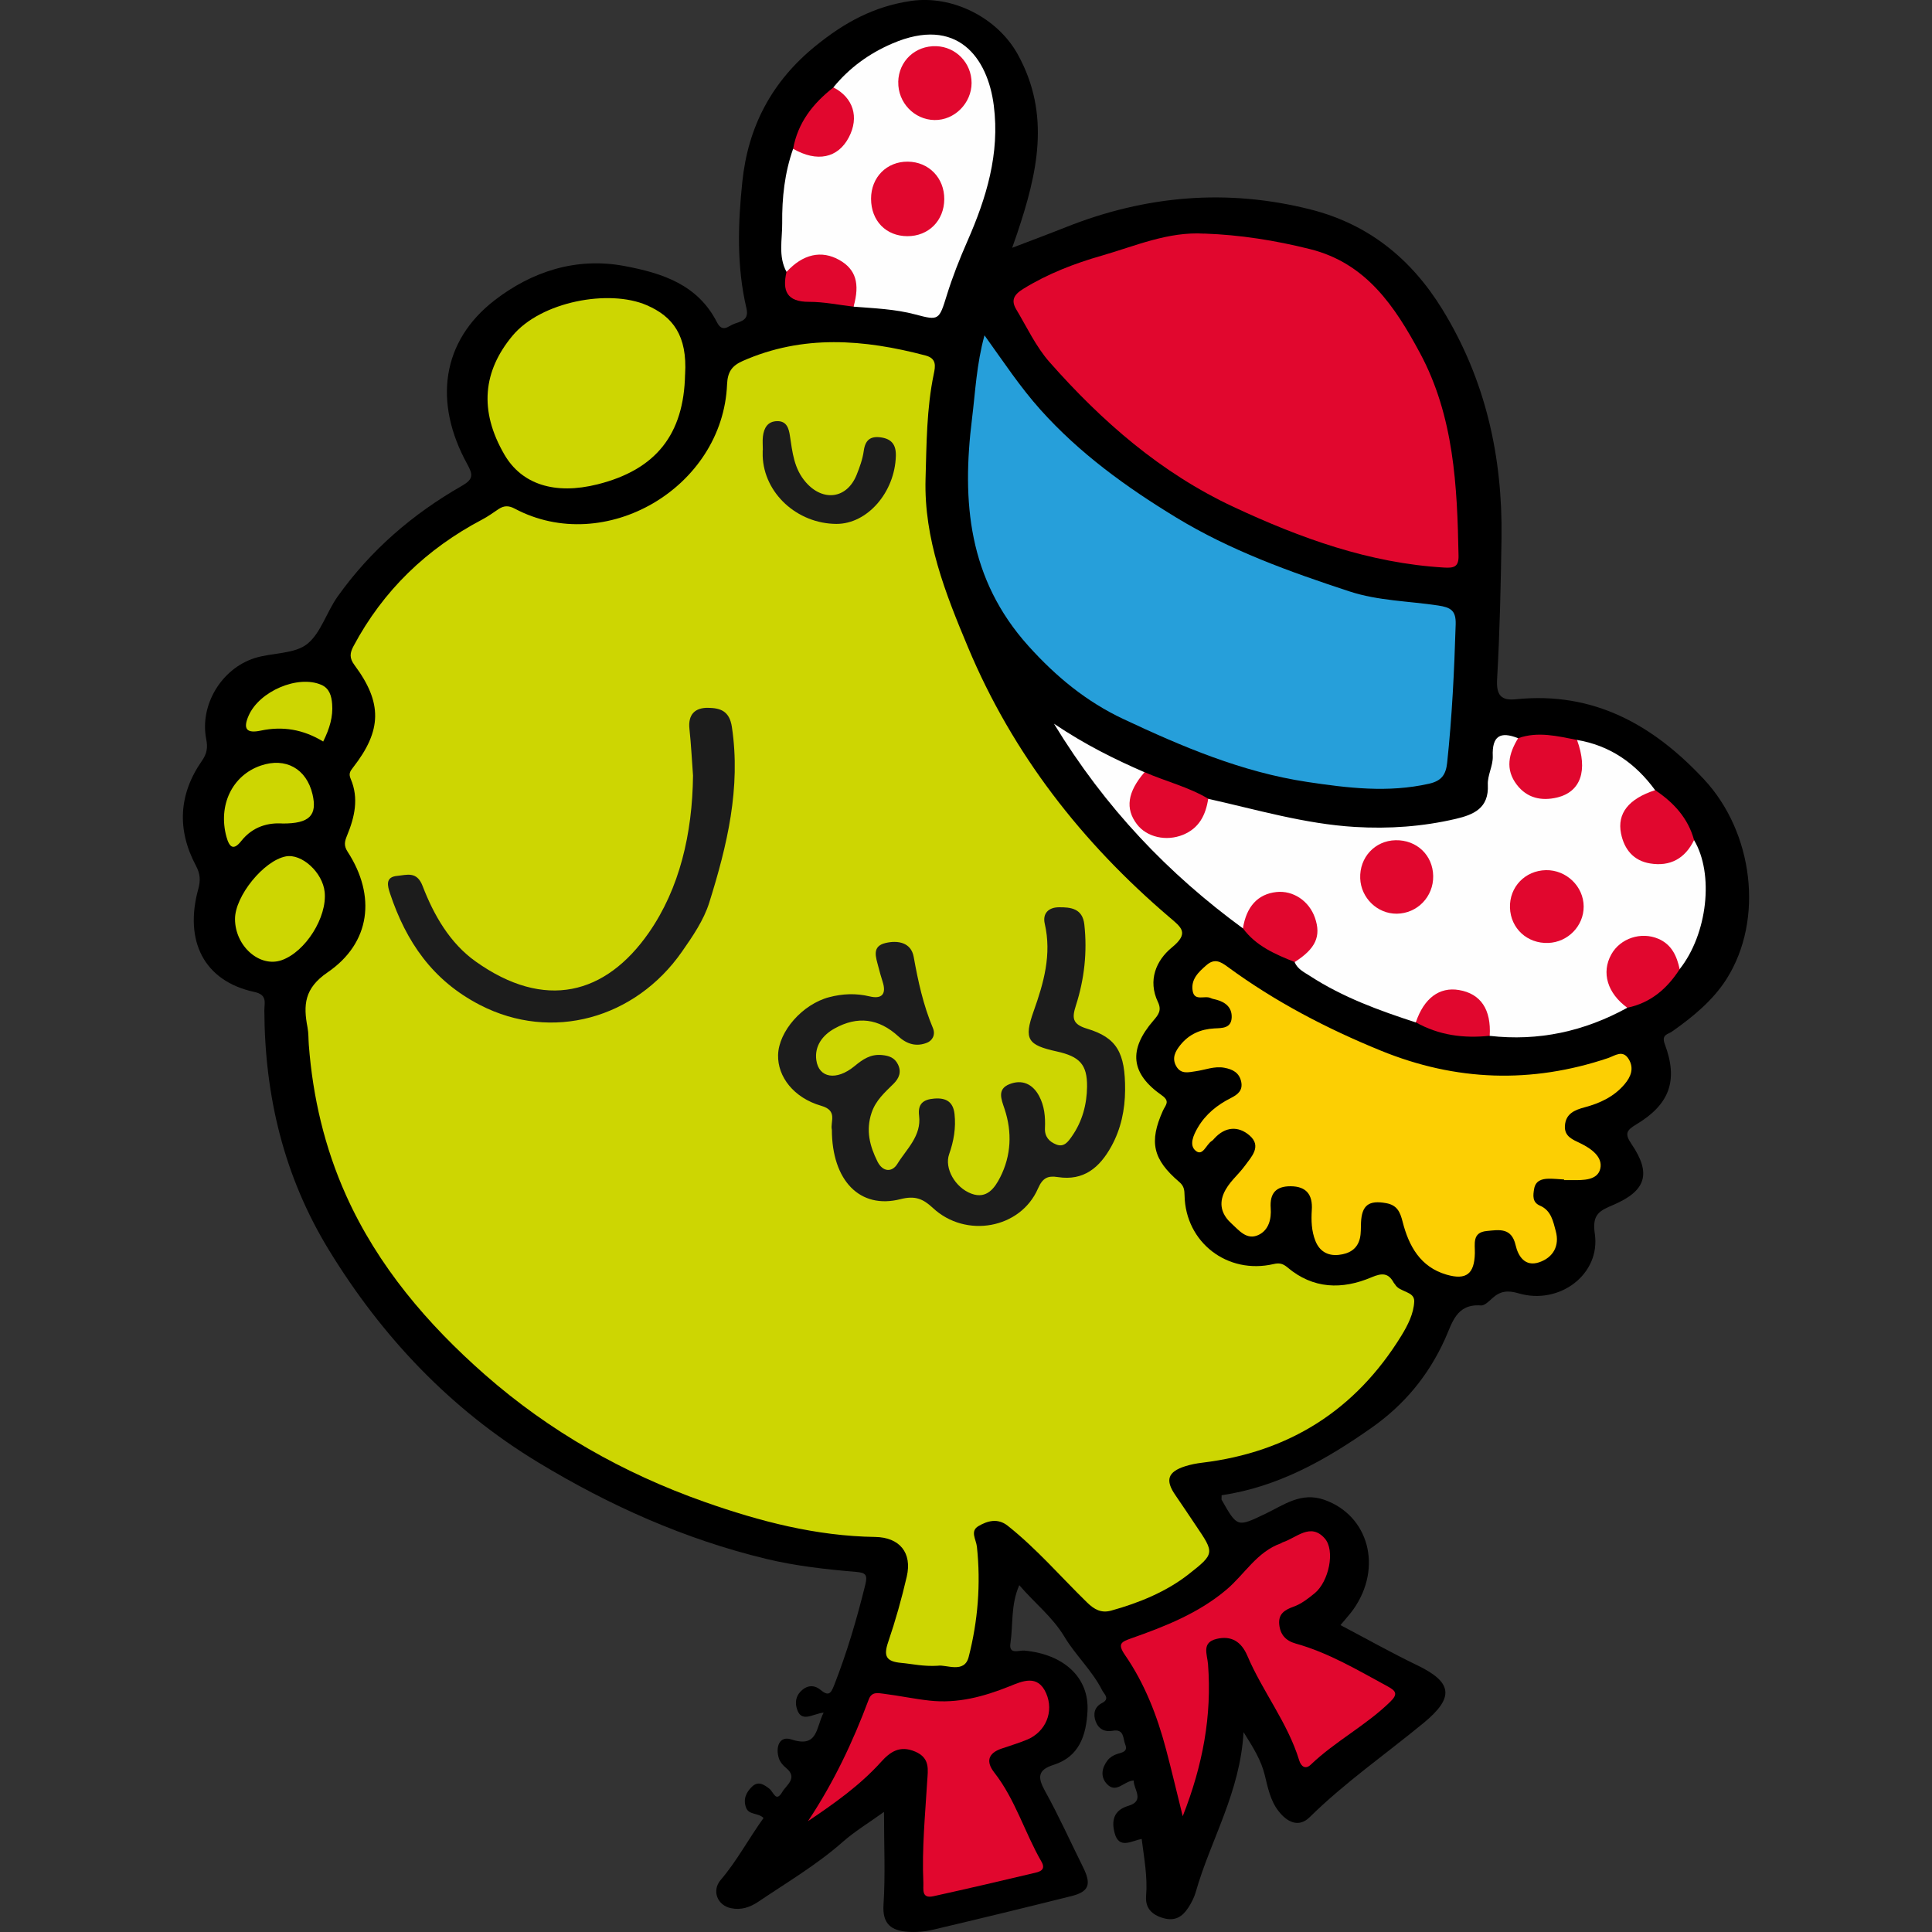 <?xml version="1.0" encoding="UTF-8"?>
<svg id="Layer_1" data-name="Layer 1" xmlns="http://www.w3.org/2000/svg" viewBox="0 0 512 512">
  <rect x="0" y="0" width="512" height="512" fill="#333333" stroke="none"/>
  <defs>
    <style>
      .cls-1 {
        fill: #1c1c1c;
      }

      .cls-2 {
        fill: #269fda;
      }

      .cls-3 {
        fill: #cdd602;
      }

      .cls-4 {
        fill: #e1072e;
      }

      .cls-5 {
        fill: #fefefe;
      }

      .cls-6 {
        fill: #fccf03;
      }
    </style>
  </defs>
  <g id="cWi5uA">
    <g>
      <path d="M323.74,396.28c0,.84-.06,1.04,0,1.17,4.2,7.41,4.14,7.28,11.7,3.67,4.84-2.31,9.36-5.81,15.5-3.66,11.77,4.12,15.56,17.95,7.71,29.05-.88,1.25-1.94,2.38-3.41,4.16,6.92,3.64,13.52,7.36,20.34,10.64,9.4,4.53,9.87,8.55,1.69,15.29-10.08,8.3-20.84,15.76-30.19,24.97-2.96,2.91-6.04,1.25-8.26-1.61-2.18-2.79-2.84-6.28-3.66-9.6-.93-3.76-2.81-6.9-5.61-11.33-.89,16.01-8.74,28.56-12.66,42.37-.42,1.47-1.16,2.89-1.99,4.17-1.52,2.34-3.46,3.64-6.55,2.77-3.13-.88-4.88-2.71-4.62-5.9.42-5.05-.53-9.95-1.17-15.1-2.65.48-5.97,2.81-7.15-1.48-.86-3.13-.45-6.09,3.61-7.29,4.49-1.33,1.38-4.37,1.42-6.71-2.6.1-4.65,3.65-7.17.84-1.72-1.92-1.25-4.23.23-6.17.58-.76,1.56-1.39,2.48-1.68,1.37-.43,3.01-.63,2.22-2.54-.62-1.5-.22-4.2-3.29-3.64-2.15.4-3.8-.46-4.54-2.47-.73-1.96-.36-3.83,1.68-4.88,2.21-1.13.53-2.39.05-3.34-2.63-5.22-7.07-9.32-9.95-14.12-3.24-5.39-7.83-8.88-12.03-13.77-2.31,5.27-1.6,10.49-2.35,15.44-.46,3.07,2.31,1.76,3.7,1.89,10.46.98,17.19,7.13,16.73,16.04-.32,6.22-2.07,12.06-8.97,14.24-4.23,1.34-4.3,3.3-2.3,6.92,3.66,6.59,6.76,13.5,10.12,20.26,2.23,4.5,1.55,6.44-3.12,7.61-12.19,3.05-24.41,6.02-36.64,8.9-2.15.51-4.46.71-6.67.56-4.3-.3-6.82-1.95-6.48-7.18.51-7.84.13-15.73.13-24.59-4.09,2.94-7.76,5.15-10.92,7.94-6.9,6.08-14.77,10.72-22.34,15.83-2.27,1.53-4.64,2.31-7.31,1.74-3.65-.78-5.11-4.66-2.71-7.48,4.28-5.01,7.34-10.82,11.36-16.42-1.38-1.41-3.91-.76-4.63-2.73-.82-2.24-.02-4.03,1.58-5.58,1.72-1.66,3.32-.42,4.58.54,1.16.89,1.73,3.8,3.46.83,1.08-1.84,4.23-3.69.94-6.36-.77-.63-1.53-1.51-1.84-2.43-.99-3.01.06-6.15,3.29-5.09,7.07,2.33,6.48-3.09,8.54-7.1-2.92.26-6.11,3.04-7.19-1.42-.44-1.81.1-3.39,1.55-4.62,1.57-1.34,3.35-1.22,4.76-.04,2.15,1.79,2.77,1.13,3.69-1.23,3.4-8.68,6.01-17.57,8.24-26.61.64-2.61.11-3.16-2.44-3.38-8.03-.68-16.01-1.56-23.92-3.47-21.57-5.21-41.52-14.15-60.37-25.57-23.15-14.03-41.27-33.15-55.38-56.19-11.95-19.51-17.05-40.84-17.15-63.54,0-2.07.88-4.17-2.68-4.93-13.37-2.88-18.59-13.54-14.84-27.23.63-2.29.56-4.02-.61-6.22-5.07-9.5-4.6-18.93,1.59-27.8,1.34-1.92,1.57-3.52,1.14-5.7-1.79-8.98,3.96-18.72,12.88-21.53,4.66-1.46,10.58-1.01,13.98-3.81,3.52-2.89,5.06-8.42,7.97-12.51,8.75-12.28,19.9-21.88,32.91-29.31,3.07-1.75,2.98-2.95,1.44-5.74-9-16.32-6.88-32.6,7.34-43.52,9.71-7.46,21.41-11.42,34.32-9,10.09,1.9,19.41,4.93,24.5,14.9,1.49,2.92,3.06.94,4.65.39,1.93-.67,3.88-1.04,3.16-4.13-2.6-11.07-2.25-22.34-1.08-33.51,1.52-14.57,7.76-26.55,19.5-36.05,7.62-6.17,15.36-10.39,25.13-11.84,11.05-1.64,23.01,4.43,28.39,14.2,8.84,16.06,5.09,31.67-.2,47.46-.32.95-.66,1.9-1.31,3.75,5.18-1.98,9.72-3.67,14.22-5.46,21.15-8.41,42.76-10.3,64.91-4.68,15.34,3.89,26.66,13.1,34.87,26.45,11.46,18.65,16,39.08,15.68,60.73-.19,12.43-.46,24.88-1.17,37.29-.24,4.29,1.09,5.72,5.06,5.31,20.51-2.1,36.32,6.79,49.79,21.25,13.04,14,15.95,37.11,5.96,52.88-3.57,5.64-8.91,10.05-14.48,13.95-1.06.74-2.85.76-1.89,3.32,3.58,9.54,1.35,15.91-7.49,21.23-2.75,1.65-3.18,2.52-1.31,5.28,5.26,7.76,3.88,12.34-4.78,16.06-3.61,1.55-5.75,2.42-4.97,7.65,1.61,10.73-9.33,19.01-20.19,15.82-2.94-.87-4.89-.6-6.99,1.31-.88.8-2.04,1.97-2.99,1.9-6.59-.49-7.61,4.7-9.57,8.99-4.35,9.58-10.71,17.31-19.45,23.45-12.14,8.53-24.73,15.64-39.71,17.86Z"/>
      <path class="cls-3" d="M248.57,441.44c-3.92.23-6.79-.49-9.69-.75-4.11-.37-4.77-1.83-3.49-5.57,1.93-5.67,3.56-11.47,4.91-17.3,1.48-6.37-1.94-10.41-8.36-10.51-15.65-.24-30.49-4.09-45.21-9.28-21.58-7.61-41.16-18.75-58.19-33.7-15.19-13.34-28.39-28.77-36.83-47.55-5.68-12.65-8.81-26-9.87-39.83-.12-1.55-.05-3.13-.34-4.64-1.15-5.96-.87-10.4,5.31-14.62,11.42-7.8,12.91-20.28,5.3-31.99-1.04-1.6-.78-2.7-.15-4.24,2.02-4.87,3.18-9.9.99-15.02-.59-1.38-.22-1.98.63-3.07,7.65-9.8,7.79-17.14.37-27.1-1.43-1.92-1.22-3.25-.26-5.05,7.87-14.75,19.36-25.78,34.1-33.54,1.51-.79,2.91-1.81,4.33-2.76,1.42-.95,2.68-.98,4.28-.13,23.9,12.71,55.14-5.5,56.28-32.92.14-3.31,1.28-4.93,4.11-6.19,15.99-7.08,32.19-5.77,48.51-1.46,2.98.79,2.58,2.88,2.16,4.89-1.91,9.18-1.91,18.49-2.18,27.79-.45,15.97,5.27,30.36,11.26,44.66,11.83,28.25,30.16,51.72,53.35,71.5,3.23,2.75,5.35,4.2.65,8.05-4.15,3.4-6.41,8.7-3.68,14.43,1.04,2.18.18,3.33-1.17,4.89-6.71,7.75-6.08,14.05,2.19,19.84,2.32,1.62.98,2.58.31,4.06-3.73,8.29-2.7,12.91,4.35,18.93,1.25,1.07,1.35,2.12,1.38,3.56.24,12.43,11.36,21.01,23.59,18.17,1.55-.36,2.48-.12,3.68.89,6.81,5.75,14.49,5.93,22.27,2.62,2.78-1.18,4.47-1.21,5.91,1.47.08.15.24.26.32.4,1.19,2.16,5.21,1.74,5.09,4.55-.14,3.21-1.69,6.26-3.42,9.08-12.15,19.73-29.78,30.85-52.75,33.63-1.52.18-3.06.48-4.52.94-4.63,1.47-5.35,3.69-2.63,7.62,1.86,2.68,3.64,5.41,5.47,8.11,4.92,7.27,5.06,7.41-2,12.94-5.85,4.58-13.09,7.55-20.46,9.59-2.61.72-4.46-.27-6.39-2.16-6.98-6.81-13.36-14.25-21.04-20.34-2.63-2.08-5.37-1.29-7.74.1-2.3,1.35-.62,3.52-.41,5.48,1.06,9.85.26,19.7-2.19,29.22-1.14,4.44-5.91,1.96-8.12,2.3Z"/>
      <path class="cls-2" d="M260.89,88.85c5.05,7.04,9.48,13.75,14.86,19.75,10.36,11.56,22.71,20.48,35.88,28.5,14.42,8.79,30.12,14.42,46.03,19.64,7.6,2.49,15.63,2.54,23.45,3.72,3.38.51,4.77,1.35,4.66,5.01-.37,12.26-.96,24.49-2.26,36.69-.34,3.15-1.49,4.79-4.82,5.54-10.85,2.44-21.5,1.14-32.29-.48-17.3-2.61-33.12-9.35-48.72-16.68-9.72-4.57-17.75-11.15-25.13-19.34-15.97-17.76-17.69-38.24-14.95-60.29.88-7.1,1.18-14.28,3.3-22.05Z"/>
      <path class="cls-4" d="M319.13,61.9c9.5.33,18.82,1.81,28.05,4.12,14.89,3.72,22.47,15.17,29.11,27.5,9.05,16.82,9.89,35.27,10.24,53.79.06,2.97-1.29,3.25-3.83,3.1-19.81-1.18-37.98-7.75-55.77-16.06-19.32-9.03-34.91-22.66-48.8-38.4-3.6-4.08-5.99-9.24-8.82-13.97-1.4-2.35-.68-3.85,1.8-5.39,6.52-4.04,13.68-6.79,20.86-8.84,8.86-2.54,17.58-6.43,27.18-5.83Z"/>
      <path class="cls-5" d="M329.39,246.03c-19.77-14.47-36.43-31.84-50.08-54.24,8.36,5.61,16.09,9.42,24,12.86.24,1.67-.86,2.89-1.43,4.3-1.86,4.64-.65,8.86,3.03,10.65,4.27,2.07,9.84.6,12.29-3.25.99-1.56,1.16-3.63,2.98-4.66,12.9,2.88,25.6,6.66,38.92,7.46,9.03.54,17.91-.09,26.69-2.14,4.74-1.11,8.82-2.82,8.5-9.04-.13-2.49,1.41-5.06,1.31-7.56-.22-5.42,2.01-6.65,6.71-4.78.95,1.77-.31,3.3-.55,4.94-.47,3.28-.03,6.34,2.98,8.16,3.12,1.88,6.63,2.08,9.75.05,2.9-1.89,4.49-4.65,3.5-8.38-.37-1.4-1.46-2.86-.07-4.31,8.81,1.48,15.53,6.22,20.72,13.33-.75,1.76-2.63,2.12-3.96,3.16-4.39,3.42-5.12,7.37-2.13,11.65,2.63,3.76,7.75,4.49,11.92,1.76,1.57-1.02,2.44-2.96,4.46-3.37,5.36,8.97,3.59,24.89-3.82,34.24-1.56-.44-1.72-1.99-2.45-3.09-3.04-4.57-7.18-5.71-11.36-3.09-3.98,2.49-5.18,8.01-2.72,12.2.84,1.43,2.72,2.21,2.65,4.2-11.39,6.26-23.51,8.91-36.47,7.43-.54-.69-.9-1.47-.96-2.34-.33-4.54-2.88-7.35-7.16-8.24-4.18-.87-7.21,1.33-9.5,4.68-.58.85-1.04,1.78-1.95,2.34-9.75-3.17-19.36-6.67-28.02-12.3-1.52-.99-3.31-1.8-4.08-3.68.23-1.31,1.35-1.95,2.1-2.87,3.69-4.51,3.17-9.28-1.33-12.55-4.34-3.14-9.33-1.9-12.26,3.07-.69,1.17-.94,2.63-2.22,3.42Z"/>
      <path class="cls-6" d="M414.52,312.58c-1.38-.08-2.76-.23-4.13-.21-1.85.03-3.47.56-3.83,2.7-.29,1.73-.53,3.55,1.55,4.44,3,1.28,3.5,4.23,4.19,6.77,1.04,3.85-.66,6.97-4.41,8.24-3.75,1.26-5.57-1.61-6.24-4.54-1.09-4.74-4.41-4.06-7.65-3.75-3.93.37-3.09,3.44-3.15,5.92-.13,5.42-2.25,7.17-7.49,5.65-6.95-2.01-10.01-7.58-11.65-14.01-.66-2.6-1.45-4.41-4.36-4.94-4.58-.84-6.46.52-6.67,5.14-.06,1.38.02,2.79-.28,4.12-.67,2.94-2.88,4.16-5.67,4.45-2.93.3-5.07-1.01-6.14-3.72-1.04-2.61-1.13-5.42-.95-8.18.27-4.09-1.48-6.26-5.59-6.29-3.82-.02-5.59,1.77-5.3,5.81.2,2.8-.47,5.81-3.27,7.11-3.1,1.43-5.15-1.26-7.1-3.02-2.28-2.06-3.46-4.68-2.11-7.91,1.24-2.97,3.79-4.89,5.61-7.38,1.76-2.41,4.59-5.22,1.23-8.1-2.95-2.53-6.38-2.32-9.23.76-.23.25-.45.54-.74.72-1.48.9-2.34,4.13-4.23,2.64-1.87-1.48-.65-4.18.52-6.18,2.07-3.54,5.15-6.01,8.76-7.83,1.82-.92,3.23-2,2.74-4.33-.51-2.4-2.28-3.29-4.45-3.69-2.65-.5-5.1.58-7.65.93-1.81.25-3.83.87-5.09-1.3-1.29-2.22-.23-4.05,1.08-5.68,2.29-2.85,5.37-4.19,9.03-4.38,2.04-.1,4.47,0,4.56-2.96.07-2.64-1.68-4-4.07-4.65-.5-.14-1.03-.2-1.49-.43-1.56-.76-4.27.92-4.77-1.83-.56-3.09,1.51-5.06,3.69-6.93,2.1-1.81,3.71-.89,5.5.43,12.57,9.24,26.27,16.39,40.69,22.27,19.86,8.1,39.87,8.79,60.19,1.96,1.81-.61,3.9-2.33,5.48.29,1.47,2.43.57,4.67-1.1,6.64-2.79,3.3-6.52,5.04-10.59,6.12-2.64.71-5,1.67-5.22,4.87-.2,2.86,2.05,3.67,4.09,4.66,2.87,1.39,5.97,3.6,5.29,6.69-.7,3.16-4.53,3.11-7.53,3.07-.69,0-1.38,0-2.07,0,0-.04,0-.08,0-.13Z"/>
      <path class="cls-5" d="M208.44,72.06c-2.27-4.14-1.1-8.64-1.15-12.96-.07-6.68.65-13.31,2.9-19.68,1.38-.09,2.74.14,4.1.32,3.86.51,7.32-.1,9.16-4,1.74-3.69,1.86-7.3-1.4-10.4-.62-.59-1.17-1.26-1.19-2.19,4.22-5.18,9.48-8.98,15.59-11.61,17.26-7.44,25.3,3.8,26.91,16.38,1.65,12.83-1.97,24.56-6.99,35.99-2.08,4.73-3.96,9.5-5.48,14.41-2.02,6.53-2.1,6.68-8.29,5.02-5.38-1.44-10.9-1.63-16.39-2.07-1.85-13.08-4.35-14.38-17.76-9.21Z"/>
      <path class="cls-3" d="M181.55,99.23c-.31,15.91-7.75,25.25-23.18,29.12-11.33,2.84-20.11.03-24.71-7.9-6.79-11.69-5.61-22.12,2.12-31.43,7.6-9.17,25.66-12.43,35.56-8.16,7.02,3.02,10.83,8.12,10.22,18.37Z"/>
      <path class="cls-4" d="M313.44,481.34c-1.62-6.52-2.94-12.14-4.42-17.73-2.35-8.89-5.65-17.43-10.89-25.02-2.08-3.01-.96-3.49,1.73-4.44,8.97-3.15,17.82-6.66,25.18-12.89,4.82-4.08,8.05-10.02,14.43-12.27.16-.06.29-.21.45-.26,3.66-1.17,7.35-5.3,11.13-1.06,2.87,3.22,1.1,11.46-2.63,14.54-1.71,1.41-3.57,2.85-5.62,3.58-2.43.87-4.05,1.95-3.79,4.69.26,2.67,1.68,4.33,4.37,5.08,8.73,2.43,16.44,7.06,24.33,11.33,2.23,1.21,2.83,2.03.74,4.08-6.45,6.31-14.58,10.46-21.09,16.69-1.38,1.32-2.55.51-3.06-1.15-3.06-10-9.7-18.22-13.74-27.72-1.61-3.78-4.29-5.4-8.17-4.46-4.02.98-2.46,4.04-2.25,6.73,1.04,13.62-1.36,26.69-6.71,40.27Z"/>
      <path class="cls-4" d="M214.16,482.57c6.72-10.1,11.86-20.92,16.07-32.21.78-2.1,2.45-1.69,3.88-1.51,4.1.51,8.15,1.38,12.25,1.83,7.39.82,14.31-1.04,21.15-3.78,3.38-1.36,7.49-3.29,9.73,1.83,2.14,4.91-.12,10.23-5.04,12.29-2.22.93-4.55,1.6-6.82,2.39-3.55,1.23-4.13,3.45-1.9,6.31,5.59,7.15,8.07,15.93,12.53,23.66,1.13,1.97-.2,2.57-1.53,2.89-9.02,2.15-18.06,4.25-27.12,6.25-3.26.72-2.58-1.91-2.66-3.62-.41-8.99.48-17.93,1.02-26.88.18-2.98.84-6.11-3.17-7.82-4.08-1.75-6.65.05-9.05,2.72-5.58,6.19-12.32,10.96-19.32,15.67Z"/>
      <path class="cls-3" d="M62.28,243.57c-.03-6.07,7.6-15.48,13.45-16.61,4.24-.82,9.77,4.24,10.31,9.43.69,6.68-5.08,15.84-11.38,18.06-5.82,2.05-12.35-3.68-12.38-10.88Z"/>
      <path class="cls-3" d="M74.81,218.23c-3.6-.23-7.77.71-10.88,4.65-1.99,2.52-3.12,1.8-3.92-1.12-2.26-8.3,1.48-16.26,9.1-18.87,6.57-2.26,12.12.82,13.71,7.61,1.29,5.53-.73,7.79-8.01,7.74Z"/>
      <path class="cls-4" d="M417.92,196.08c2.96,8.1,1.01,13.79-5.33,15.28-4.15.97-7.91.12-10.6-3.37-3.18-4.13-2.16-8.3.33-12.36,5.26-1.86,10.43-.54,15.61.46Z"/>
      <path class="cls-4" d="M448.95,222.6c-2.37,4.93-6.35,7.1-11.67,6.22-4.34-.71-6.83-3.68-7.69-7.93-1.07-5.34,2.02-9.21,9.05-11.49,4.88,3.27,8.7,7.37,10.3,13.2Z"/>
      <path class="cls-4" d="M431.25,267.06c-5.28-3.85-6.92-9.3-4.24-14.13,2.38-4.28,7.9-6.1,12.47-4.14,3.54,1.52,4.9,4.57,5.65,8.05-3.32,5.17-7.69,8.93-13.87,10.22Z"/>
      <path class="cls-4" d="M329.39,246.03c.91-5.79,3.95-9.09,8.85-9.63,4.44-.49,8.69,2.35,10.24,6.83,1.69,4.89.18,8.18-5.37,11.72-5.17-2.06-10.25-4.24-13.71-8.92Z"/>
      <path class="cls-4" d="M320.19,211.68c-.66,4.31-2.41,7.83-6.73,9.57-4.42,1.78-9.57.61-12.17-2.82-3.15-4.14-2.5-8.54,2.03-13.8,5.58,2.45,11.59,3.89,16.87,7.04Z"/>
      <path class="cls-3" d="M85.64,196.51c-5.28-3.22-10.74-4.12-16.53-2.89-3.73.79-4.8-.39-3.21-3.99,2.84-6.45,13.03-10.84,19.26-8.14,2.17.94,2.7,3,2.86,5.09.26,3.33-.64,6.44-2.37,9.93Z"/>
      <path class="cls-4" d="M208.44,72.06c4.32-4.73,9.26-5.84,14.01-3.15,4.34,2.46,5.49,6.22,3.75,12.36-3.94-.46-7.87-1.29-11.8-1.28-5.91.02-7.12-2.93-5.97-7.93Z"/>
      <path class="cls-4" d="M220.87,23.16c5.27,2.74,6.87,7.89,4.09,13.22-2.89,5.54-8.44,6.69-14.77,3.05,1.24-6.94,5.28-12.05,10.68-16.26Z"/>
      <path class="cls-4" d="M375.21,270.93c2.16-6.4,6.25-9.45,11.45-8.56,5.76.98,8.55,5.15,8.13,12.12-6.88.74-13.46-.13-19.58-3.56Z"/>
      <path class="cls-1" d="M220.44,299.35c-.43-2.11,1.64-5.03-2.8-6.3-7.3-2.1-11.59-7.73-11.44-13.47.16-6.27,6.47-13.46,13.52-15.31,3.54-.93,7.09-1.09,10.72-.22,3.27.79,4.53-.61,3.46-3.9-.42-1.31-.79-2.63-1.13-3.96-.63-2.49-1.84-5.41,1.93-6.29,3.25-.76,6.75-.15,7.44,3.68,1.16,6.46,2.54,12.81,5.09,18.86.77,1.84-.2,3.35-1.55,3.89-2.71,1.09-5.24.48-7.55-1.64-5.29-4.85-10.91-5.49-16.96-2.13-3.25,1.8-5.33,4.7-4.84,8.36.64,4.76,5.31,5.57,10.11,1.63,2.24-1.84,4.26-3.25,7.31-2.95,1.9.18,3.34.72,4.2,2.45,1,2.01.34,3.67-1.13,5.14-2.3,2.29-4.71,4.35-5.84,7.7-1.57,4.69-.49,8.82,1.56,12.93,1.41,2.82,3.87,2.89,5.26.64,2.44-3.97,6.43-7.41,5.77-12.8-.38-3.12,1.07-4.3,4.07-4.53,3.17-.24,4.97.94,5.32,4.09.4,3.66-.2,7.19-1.43,10.66-1.3,3.68,1.55,8.84,5.91,10.46,4.08,1.52,6.2-1.55,7.63-4.37,2.91-5.75,3.19-11.92,1.15-18.08-.84-2.53-2.07-5.24,1.31-6.58,3.31-1.31,6.11-.08,7.83,3.12,1.43,2.66,1.7,5.59,1.56,8.54-.1,2.28,1.13,3.59,2.99,4.33,2.09.84,3.19-.79,4.17-2.19,2.75-3.93,3.95-8.47,4-13.14.06-5.89-2-7.99-8.02-9.32-7.71-1.7-8.8-3.18-6.14-10.65,2.7-7.58,4.82-15.06,2.95-23.19-.65-2.82,1.09-4.34,3.7-4.37,3.17-.04,6.32.29,6.79,4.58.8,7.31,0,14.46-2.23,21.42-1.01,3.17-1.11,4.95,2.91,6.16,7.93,2.38,10.19,6.35,10.12,16.32-.04,5.19-1.09,10.26-3.66,14.91-3.09,5.59-7.31,9.17-14.15,8.11-2.65-.41-4.02.16-5.28,3.04-4.63,10.65-19.13,13.27-27.85,5.14-2.65-2.47-4.76-3.31-8.59-2.33-10.76,2.75-18.17-4.94-18.18-18.44Z"/>
      <path class="cls-1" d="M183.66,205.55c-.31-4.13-.51-8.27-.95-12.38-.41-3.82,1.46-5.65,4.96-5.59,3.16.06,5.64.76,6.29,5.08,2.42,16.15-1.27,31.44-6,46.54-1.45,4.64-4.4,8.95-7.24,13.01-12.33,17.69-34.43,23.98-53.54,14.11-12.56-6.49-19.54-16.74-23.81-29.52-.67-2.01-1.34-4.39,1.88-4.68,2.52-.23,5.2-1.33,6.73,2.64,2.98,7.76,7.24,15.17,14.04,20.02,18.39,13.1,34.49,8.81,45.91-7.58,8.16-11.72,11.56-26.26,11.73-41.65Z"/>
      <path class="cls-1" d="M202.16,119.29c0-1.21-.12-2.43.02-3.62.27-2.24,1.24-4.03,3.81-4.06,2.5-.03,3.05,1.93,3.34,3.84.68,4.4,1.05,8.76,4.28,12.42,4.51,5.11,10.82,4.35,13.4-2.02.83-2.06,1.6-4.21,1.9-6.39.39-2.85,1.76-3.93,4.51-3.55,2.87.4,4.07,1.96,3.99,4.92-.26,9.62-7.55,18.04-15.75,18.01-10.42-.05-19.21-8.14-19.54-17.99-.02-.52,0-1.03,0-1.55.01,0,.03,0,.04,0Z"/>
      <path class="cls-4" d="M409.68,230.6c5.4-.1,9.98,4.29,10.01,9.62.03,5.15-4.17,9.48-9.39,9.67-5.56.21-9.96-3.85-10.14-9.33-.18-5.49,3.99-9.85,9.53-9.96Z"/>
      <path class="cls-4" d="M369.83,222.67c5.61-.12,9.9,3.96,9.98,9.5.08,5.47-4.21,9.91-9.64,9.97-5.14.06-9.51-4.17-9.7-9.37-.21-5.56,3.89-9.98,9.36-10.1Z"/>
      <path class="cls-4" d="M230.84,52.68c-.01-5.69,4.15-9.89,9.73-9.84,5.57.05,9.71,4.31,9.67,9.96-.04,5.68-4.17,9.81-9.79,9.79-5.66-.02-9.6-4.08-9.61-9.91Z"/>
      <path class="cls-4" d="M238.04,21.7c.12-5.52,4.52-9.65,10.09-9.46,5.23.18,9.35,4.47,9.35,9.75s-4.46,9.91-9.84,9.82c-5.37-.09-9.71-4.65-9.59-10.1Z"/>
    </g>
  </g>
</svg>
